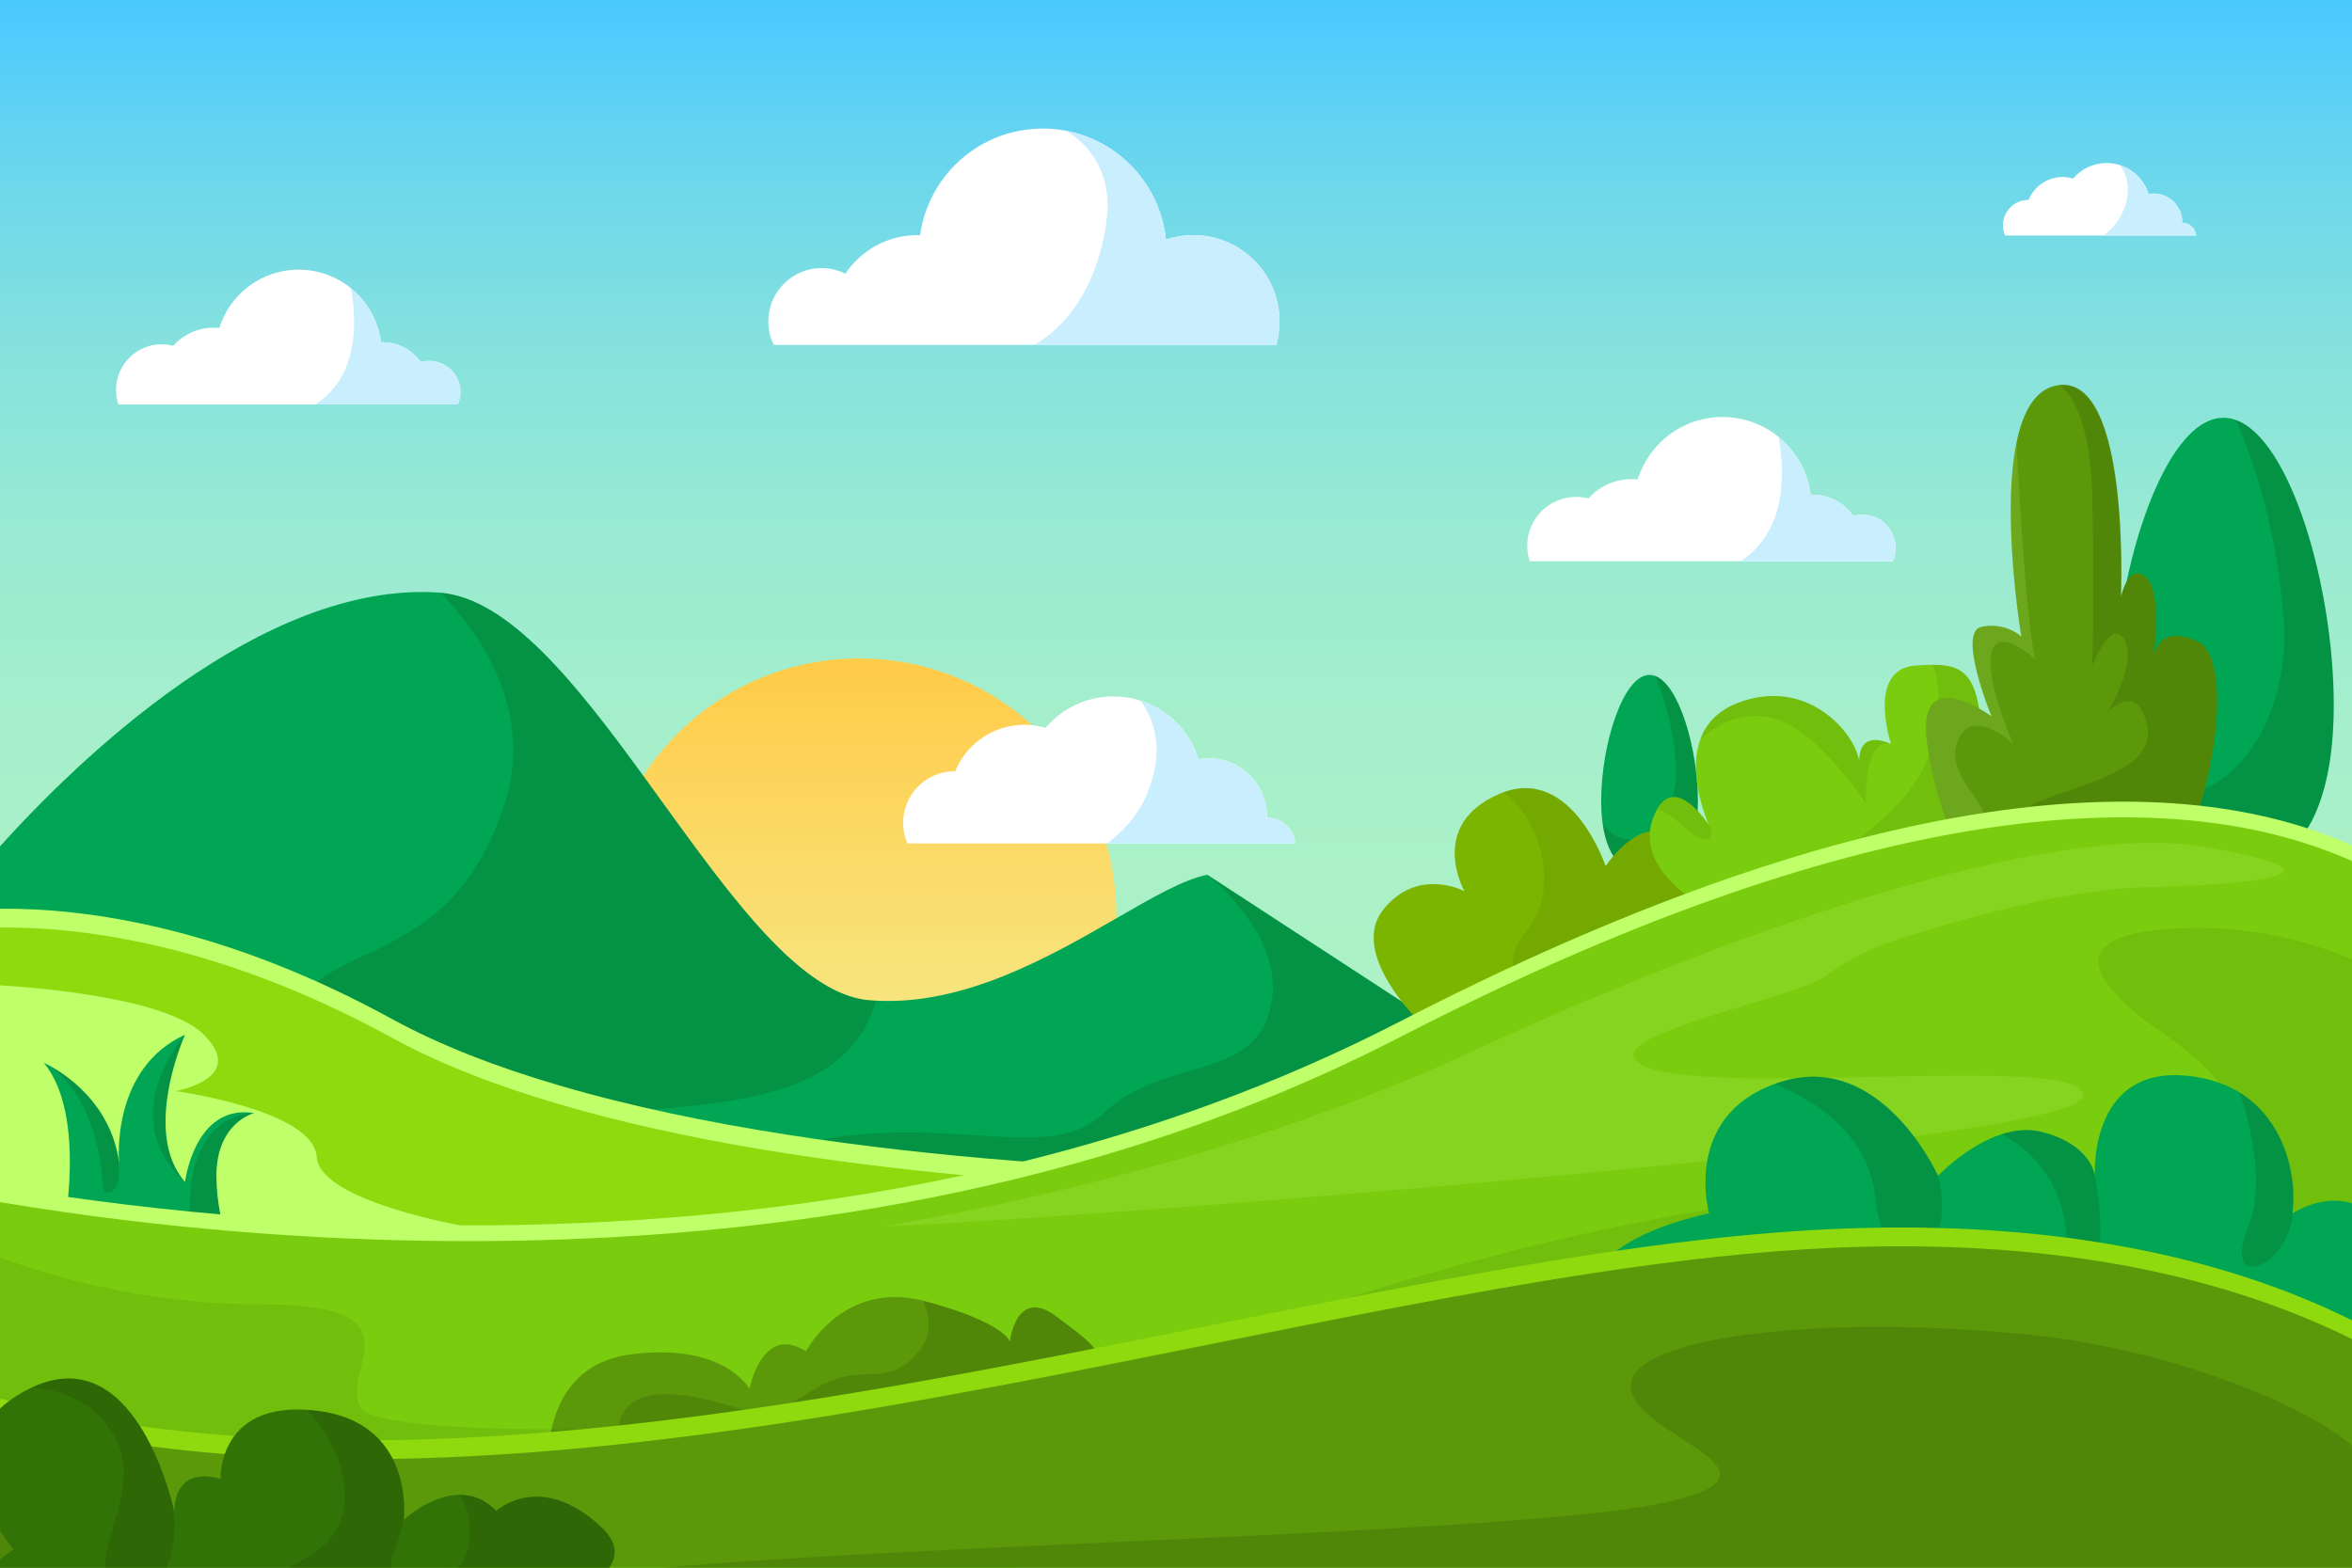 <?xml version="1.0" encoding="utf-8"?>
<!-- Generator: Adobe Illustrator 27.5.0, SVG Export Plug-In . SVG Version: 6.00 Build 0)  -->
<svg version="1.1" xmlns="http://www.w3.org/2000/svg" xmlns:xlink="http://www.w3.org/1999/xlink" x="0px" y="0px"
	 viewBox="0 0 750 500" style="enable-background:new 0 0 750 500;" xml:space="preserve">
<rect x="0" y="0" width="750" height="500" fill="#808080" stroke="none"/>
<g id="BACKGROUND">
	
		<linearGradient id="XMLID_00000019669268262909313220000016287874381674355362_" gradientUnits="userSpaceOnUse" x1="375" y1="0.516" x2="375" y2="462.796">
		<stop  offset="0" style="stop-color:#4AC9FF"/>
		<stop  offset="0.001" style="stop-color:#4AC9FF"/>
		<stop  offset="0.112" style="stop-color:#6AD6ED"/>
		<stop  offset="0.231" style="stop-color:#84E1DE"/>
		<stop  offset="0.362" style="stop-color:#98EAD3"/>
		<stop  offset="0.512" style="stop-color:#A6EFCB"/>
		<stop  offset="0.694" style="stop-color:#AEF3C6"/>
		<stop  offset="1" style="stop-color:#B1F4C5"/>
	</linearGradient>
	<rect id="XMLID_230_" style="fill:url(#XMLID_00000019669268262909313220000016287874381674355362_);" width="750" height="500"/>
</g>
<g id="OBJECTS">
	<g id="XMLID_197_">
		
			<linearGradient id="XMLID_00000168797726315525967250000014551280587503926680_" gradientUnits="userSpaceOnUse" x1="274" y1="214.602" x2="274" y2="367.229">
			<stop  offset="0" style="stop-color:#FFCC4A"/>
			<stop  offset="0.603" style="stop-color:#F8E278"/>
			<stop  offset="1" style="stop-color:#F4EF92"/>
		</linearGradient>
		
			<circle id="XMLID_202_" style="fill:url(#XMLID_00000168797726315525967250000014551280587503926680_);" cx="274" cy="292" r="82"/>
		<g id="XMLID_198_">
			<path id="XMLID_201_" style="fill:#00A653;" d="M477,339c0,0-74,69-169,72c-4.42,0.14-9.06,0.14-13.91,0.02
				C202.87,408.71,41.24,361.59,0,336.2v-66.27c24.67-27.35,83.5-84.75,140-80.93c0.15,0.01,0.3,0.02,0.45,0.04
				c21.85,1.82,43.45,29.24,64.7,58.43C229.57,281,253.55,316.87,277,319c0.79,0.07,1.59,0.13,2.4,0.16
				c28.34,1.47,55.35-14.04,76.59-26.28c11.65-6.72,21.57-12.46,29.01-13.88c0.01,0,0,0,0.03,0.02c0.01,0.01,0.03,0.03,0.06,0.04
				L477,339z"/>
			<path id="XMLID_200_" style="opacity:0.17;fill:#1D3003;" d="M477,339c0,0-74,69-169,72c-4.42,0.14-9.06,0.14-13.91,0.02
				C248.38,396.21,217.45,375.08,246,367c53-15,87,6,106-12s47-10,53-33c5.88-22.54-18.98-42.2-19.97-42.98L477,339z"/>
			<path id="XMLID_199_" style="opacity:0.17;fill:#1D3003;" d="M279.4,319.16c-9.13,29.95-41.73,34.22-99.4,35.84
				c-71,2-94-33-76-44s44-14,57-55c9.89-31.19-10.31-56.59-20.55-66.96C187.4,192.96,233.14,315.01,277,319
				C277.79,319.07,278.59,319.13,279.4,319.16z"/>
		</g>
	</g>
	<g id="XMLID_178_">
		<g id="XMLID_194_">
			<path id="XMLID_196_" style="fill:#00A653;" d="M744.173,224.832c0,40.316-15.748,54.418-35.173,54.418
				c-16.445,0-30.249-10.101-34.098-37.655c-0.704-4.997-1.075-10.572-1.075-16.764c0-40.316,15.748-91.582,35.173-91.582
				c1.36,0,2.708,0.252,4.028,0.73C730.555,140.384,744.173,187.343,744.173,224.832z"/>
			<path id="XMLID_195_" style="opacity:0.17;fill:#1D3003;" d="M744.173,224.832c0,40.316-15.748,54.418-35.173,54.418
				c-16.445,0-30.249-10.101-34.098-37.655c23.28,29.711,56.11-2.867,53.343-43.309c-1.898-27.674-8.992-49.939-15.217-64.306
				C730.555,140.384,744.173,187.343,744.173,224.832z"/>
		</g>
		<g id="XMLID_191_">
			<path id="XMLID_193_" style="fill:#00A653;" d="M541.418,255.395c0,17.673-6.903,23.855-15.418,23.855
				c-7.209,0-13.26-4.428-14.947-16.506c-0.308-2.19-0.471-4.634-0.471-7.348c0-17.673,6.903-40.145,15.418-40.145
				c0.596,0,1.187,0.111,1.766,0.32C535.449,218.377,541.418,238.962,541.418,255.395z"/>
			<path id="XMLID_192_" style="opacity:0.17;fill:#1D3003;" d="M541.418,255.395c0,17.673-6.903,23.855-15.418,23.855
				c-7.209,0-13.26-4.428-14.947-16.506c10.205,13.024,24.596-1.257,23.383-18.985c-0.832-12.131-3.942-21.891-6.671-28.189
				C535.449,218.377,541.418,238.962,541.418,255.395z"/>
		</g>
		<g id="XMLID_188_">
			<path id="XMLID_190_" style="fill:#7CB500;" d="M534,316.25c-16,11-36,20-42,21c-3.13,0.52-13.63-2.5-22.95-5.51
				c-8.52-2.75-16.05-5.49-16.05-5.49s-23-22-12-36c10.82-13.77,25.5-6.26,25.99-6.01c-0.32-0.58-11.67-21.13,11.01-30.99
				c0.5-0.22,0.99-0.41,1.47-0.58c22-8.01,32.53,23.58,32.53,23.58s13-20,25-7S550,305.25,534,316.25z"/>
			<path id="XMLID_189_" style="opacity:0.09;fill:#1D3003;" d="M534,316.25c-16,11-36,20-42,21c-3.13,0.52-13.63-2.5-22.95-5.51
				c9.49-6.27,15.87-15.73,13.95-21.49c-4-12,12-13,9-35c-1.54-11.29-7.3-18.37-12.53-22.58c22-8.01,32.53,23.58,32.53,23.58
				s13-20,25-7S550,305.25,534,316.25z"/>
		</g>
		<g id="XMLID_183_">
			<path id="XMLID_187_" style="fill:#7ACC0E;" d="M632,250.25c-1,38-27,45-37,46c-2.47,0.25-5.25,0.56-8.08,0.87
				c-8.61,0.94-17.66,1.88-19.92,1.13c-3-1-22-8-22-8s-24-12-18-29c0.42-1.19,0.87-2.2,1.34-3.05c5.99-10.83,15.76,3.66,16.61,4.95
				l0.04,0.07c-0.33-0.7-6.99-15.47-2.87-27.19c1.7-4.86,5.26-9.19,11.88-11.78c21.93-8.58,37.49,9.19,38.89,18.67
				c-0.11-2.97,0.64-9.62,10.11-5.67c0,0,0-0.01-0.01-0.02c-0.23-0.72-7.74-24,8.01-24.98c1.89-0.12,3.63-0.21,5.25-0.21
				C628.32,212,632.88,216.73,632,250.25z"/>
			<path id="XMLID_186_" style="opacity:0.09;fill:#1D3003;" d="M603,237.25c-9-2-8,19-8,19s-15-23-29-27s-23.88,6.78-23.88,6.78
				c1.7-4.86,5.26-9.19,11.88-11.78c21.93-8.58,37.49,9.19,38.89,18.67C592.78,239.95,593.53,233.3,603,237.25z"/>
			<path id="XMLID_185_" style="opacity:0.09;fill:#1D3003;" d="M632,250.25c-1,38-27,45-37,46c-2.47,0.25-5.25,0.56-8.08,0.87
				c-6.11-7.54-8.04-17.77-0.92-23.87c14-12,27-20,31-39c2.38-11.29,0.87-18.34-0.75-22.21C628.32,212,632.88,216.73,632,250.25z"/>
			<path id="XMLID_184_" style="opacity:0.09;fill:#1D3003;" d="M542,267.25c-4.21-1.41-8.42-8.22-13.66-9.05
				c5.99-10.83,15.76,3.66,16.61,4.95l0.04,0.07l0.01,0.03C545,263.25,548,269.25,542,267.25z"/>
		</g>
		<g id="XMLID_179_">
			<path id="XMLID_182_" style="fill:#5B990A;" d="M694.73,274.96c-4.3,9.12-9.68,17.35-16.04,23.32
				c-26.18,24.6-42.23-3.46-49.28-18c0,0-4.31-6.74-8.41-17.67c-2.7-7.17-5.32-16.15-6.58-26.21c-3.13-25.08,20.05-8.35,20.62-7.94
				c-0.24-0.61-11-26.98-3.16-28.55c7.93-1.59,12.69,3.17,12.69,3.17s-6.46-38.37-1.52-62.08c1.99-9.53,5.81-16.69,12.63-18.05
				c0.3-0.06,0.59-0.1,0.89-0.13c22.83-2.81,19.74,67.57,19.74,67.57s2.38-11.11,7.93-6.35c4.9,4.21,3,21.41,2.49,25.36
				c0.48-2.57,2.87-10.05,14.17-4.73C711.11,209.48,708.14,246.55,694.73,274.96z"/>
			<path id="XMLID_181_" style="opacity:0.14;fill:#D1FF94;" d="M624,237.25c-4,13,18.09,23.86,3.55,25.43
				c-2.21,0.24-4.4,0.21-6.55-0.07c-2.7-7.17-5.32-16.15-6.58-26.21c-3.13-25.08,20.05-8.35,20.62-7.94
				c-0.24-0.61-11-26.98-3.16-28.55c7.93-1.59,12.69,3.17,12.69,3.17s-6.46-38.37-1.52-62.08h0.01c-0.06,1.25,2.94,58.25,5.94,69.25
				c0,0-12-11-14-2c-1.97,8.87,6.75,28.44,6.99,28.99C641.53,236.82,627.93,224.47,624,237.25z"/>
			<path id="XMLID_180_" style="opacity:0.17;fill:#1D3003;" d="M694.727,274.96c-5.03,1.69-10.496,3.491-16.438,5.474
				c-45.221,15.074-43.634-18.247-28.561-24.594c15.074-6.347,38.081-10.314,34.907-24.594c-3.062-13.765-12.011-4.681-12.662-4.006
				c0.532-0.865,9.37-15.28,5.522-22.968c-3.967-7.934-10.313,7.934-10.313,7.934s0.793-22.214,0-53.948
				c-0.69-27.553-8.552-34.178-10.615-35.439c22.833-2.808,19.739,67.57,19.739,67.57s2.38-11.107,7.934-6.347
				c4.903,4.205,2.999,21.413,2.491,25.363c0.484-2.57,2.872-10.052,14.169-4.736C711.11,209.476,708.135,246.55,694.727,274.96z"/>
		</g>
	</g>
	<g id="XMLID_146_">
		<g id="XMLID_152_">
			<path id="XMLID_177_" style="fill:#BFFF69;" d="M422,374c0,0-1.62,2.2-4.48,6.03c-0.44,0.6-0.92,1.24-1.42,1.91
				c-6.62,8.85-18.18,24.16-31.38,41.03c-1.83,2.35-3.7,4.72-5.59,7.12c-0.33,0.42-0.66,0.83-1,1.26v0.01
				c-11.35,14.34-23.47,29.22-34.46,41.81c-6.79,7.78-13.15,14.68-18.64,20.06c-0.27,0.26-0.53,0.52-0.79,0.77H144
				c-0.28-0.04-0.58-0.07-0.89-0.11h-0.04c-3.63-0.46-9.25-1.16-16.29-2.03c-5.92-0.74-12.85-1.59-20.44-2.51
				c-11.6-1.41-24.74-2.97-38.2-4.5c-0.01,0-0.01,0-0.02-0.01c-4.18-0.47-8.4-0.94-12.61-1.41c-6-0.66-12-1.31-17.87-1.92
				c-12.51-1.31-24.49-2.47-34.91-3.33H2.68c-0.91-0.08-1.8-0.15-2.68-0.22V289.82c27.94-0.22,71.57,5.93,125,35.18
				c15.4,8.43,33.61,15.42,53.32,21.19c45.69,13.43,99.43,20.4,144.8,24.01c1.03,0.08,2.06,0.16,3.08,0.25
				c5.14,0.39,10.16,0.74,15.04,1.06c3.68,0.23,7.29,0.45,10.8,0.64c4.4,0.24,8.64,0.46,12.74,0.65c0,0,0,0,0.01,0
				C398.96,374.34,422,374,422,374z"/>
			<path id="XMLID_176_" style="fill:#8FD90F;" d="M422,380c0,0-0.4,0.54-1.15,1.55c-3.64,4.93-15.64,21.04-30.58,40.3
				c-1.81,2.33-3.66,4.71-5.55,7.12c-0.01,0.02-0.02,0.04-0.04,0.05c-11.31,14.46-23.83,30.07-35.5,43.75
				c-6.36,7.47-12.47,14.36-17.99,20.17c-0.33,0.36-0.67,0.71-1,1.06c-0.32,0.34-0.65,0.67-0.96,1c-1.74,1.79-3.4,3.46-4.99,5H144
				c-3.85-0.48-10.52-1.32-19.08-2.38c-6.25-0.77-13.52-1.66-21.43-2.62c-0.89-0.11-1.78-0.21-2.68-0.32
				c-1.86-0.23-3.76-0.45-5.68-0.68c-2.81-0.34-5.67-0.68-8.59-1.02c-3.19-0.38-6.43-0.76-9.71-1.13h-0.04
				c-6.98-0.81-14.11-1.63-21.24-2.41c-6.59-0.73-13.17-1.44-19.59-2.11c-4.94-0.51-9.79-1-14.48-1.46c-0.02,0-0.04,0-0.06-0.01
				c-7.65-0.73-14.88-1.38-21.42-1.9V295.82c27.94-0.22,71.57,5.93,125,35.18c15.4,8.43,33.61,15.42,53.32,21.19
				c40.47,11.9,87.25,18.72,128.94,22.64h0.01c5.38,0.5,10.67,0.96,15.85,1.37c7.79,0.62,15.34,1.15,22.55,1.58h0.01
				c2.15,0.13,4.27,0.26,6.36,0.37c31.52,1.75,55.86,1.9,65.48,1.88C420.44,380.02,422,380,422,380z"/>
			<path id="XMLID_175_" style="fill:#BFFF69;" d="M153,392c0,0-70.24,0.49-119.84-3.69c-13.03-1.09-24.63-2.52-33.16-4.35v-69.7
				c14.03,0.87,53.55,4.29,65,15.74c14,14-9,18-9,18s44,6,45,21c0.78,11.68,31.86,19.11,45.59,21.83C150.5,391.61,153,392,153,392z"
				/>
			<g id="XMLID_170_">
				<path id="XMLID_174_" style="fill:#00A653;" d="M69,375c0,17,8,33,8,33l-14.35-3.53L20,394c0,0,8-37.99-5.99-54.99
					c0.04,0.01,0.18,0.07,0.41,0.19c2.87,1.36,19.63,10.1,23.25,29.68c0.01,0.04,0.02,0.08,0.02,0.12c0.11,0.63,0.21,1.27,0.3,1.92
					c-0.15-1.71-2.27-30.24,21-40.91C58.71,330.64,45.15,361.17,59,377l0.11-0.74c0.68-4.12,4.85-23.95,21.89-21.26
					C81,355,69,358,69,375z"/>
				<path id="XMLID_173_" style="opacity:0.17;fill:#1D3003;" d="M69,375c0,17,8,33,8,33l-14.35-3.53
					c-0.23-1.12-0.45-2.28-0.65-3.47c-8-47,19-46,19-46S69,358,69,375z"/>
				<path id="XMLID_172_" style="opacity:0.17;fill:#1D3003;" d="M59,377c-22.68-20.71-0.64-46.27-0.01-46.99
					C58.71,330.64,45.15,361.17,59,377z"/>
				<path id="XMLID_171_" style="opacity:0.17;fill:#1D3003;" d="M33,380c-1.81-30.81-15.94-39.45-18.58-40.8
					c2.87,1.36,19.63,10.1,23.25,29.68c0.01,0.04,0.02,0.08,0.02,0.12C39.37,383,33,380,33,380z"/>
			</g>
			<path id="XMLID_169_" style="fill:#BFFF69;" d="M750,269.64V495H0V378.41c6.69,1.12,13.95,2.25,21.73,3.36
				c11.81,1.67,24.81,3.27,38.81,4.65c3.18,0.31,6.42,0.61,9.71,0.9c23.23,2.05,48.94,3.43,76.34,3.51
				c49.58,0.17,104.69-3.92,160.67-16h0.01c5.28-1.14,10.56-2.35,15.85-3.63c1.03-0.25,2.05-0.5,3.08-0.75
				c40.33-10.01,80.84-24.36,119.8-44.45C589.04,252.24,688.88,242.24,750,269.64z"/>
			<path id="XMLID_168_" style="fill:#7ACC0E;" d="M750,274.64V500H0V383.41c6.53,1.09,13.61,2.2,21.18,3.27
				c3.86,0.55,7.86,1.1,11.98,1.63c8.69,1.12,17.92,2.18,27.63,3.14c3.48,0.34,7.02,0.67,10.62,0.98
				c69.1,5.99,159.83,6.08,251.71-16.23c6.04-1.47,12.08-3.03,18.12-4.69c35.33-9.72,70.64-22.92,104.76-40.51
				C589.04,257.24,688.88,247.24,750,274.64z"/>
			<g id="XMLID_165_">
				<path id="XMLID_167_" style="fill:#5B990A;" d="M321.9,452.95c-23.11,7.92-62.59,12.23-94.8,14.53
					C198.11,469.55,175,470,175,470s-4-34,26-38s38,11,38,11s4-21,18-12c0,0,11.8-22.62,37.35-16.16c0.22,0.05,0.43,0.1,0.65,0.16
					c26,7,27,13,27,13s2-18,15-8S365.81,437.89,321.9,452.95z"/>
				<path id="XMLID_166_" style="opacity:0.17;fill:#1D3003;" d="M321.9,452.95c-23.11,7.92-62.59,12.23-94.8,14.53
					c-18.37-3.42-30.81-8.01-29.86-12.81c3.25-16.34,27.76-8.67,39.95-5.01C249.39,453.32,255,444,266,440s18,2,27-9
					c4.51-5.51,3.49-11.53,1.35-16.16c0.22,0.05,0.43,0.1,0.65,0.16c26,7,27,13,27,13s2-18,15-8S365.81,437.89,321.9,452.95z"/>
			</g>
			<path id="XMLID_164_" style="opacity:0.14;fill:#D1FF94;" d="M702,270c-48-8-148,26-234,66s-186,55-186,55
				c18.074,0.502,377-25,382-41s-138,3-143-13c-2.592-8.295,52.976-19.51,60.866-25.5c6.98-5.298,14.895-9.241,23.251-11.88
				C636.823,289.604,663.338,283.504,684,283C725,282,750,278,702,270z"/>
			<path id="XMLID_163_" style="opacity:0.09;fill:#1D3003;" d="M195,491c-0.03,0-0.05,0.01-0.08,0.01
				c-13.89,1.56-29.42,2.46-45.66,2.77c-2.04,0.05-4.09,0.08-6.15,0.11h-0.04c-5.61,0.05-11.29,0.05-17-0.01
				c-7.77-0.09-15.61-0.3-23.42-0.62h-0.01c-5.75-0.22-11.5-0.51-17.19-0.85c0,0-0.01,0-0.01-0.01c-2.89-0.16-5.76-0.35-8.61-0.55
				h-0.04c-7.24-0.51-14.36-1.11-21.29-1.79c-6.77-0.65-13.36-1.39-19.69-2.19c-4.94-0.62-9.73-1.29-14.33-2
				c-0.02,0-0.04,0-0.06-0.01c-7.74-1.19-14.93-2.48-21.42-3.87v-80.91C15.07,406.66,45.84,416,83,416c53,0,25,21,32,33
				c3.04,5.21,34.13,7.23,71.21,6.78c25.49-0.31,53.82-1.79,77.8-4.2c0.01,0,0.01,0,0.01,0c0.01,0,0.01,0,0.02,0
				c21.41-2.15,39.36-5.05,48.76-8.53c0.01,0,0.01,0,0.02,0c0.01,0,0.01,0,0.02-0.01c5.69-2.11,8.55-2.52,9-1.68
				C324.19,445.7,262.06,483.46,195,491z"/>
			<path id="XMLID_162_" style="opacity:0.09;fill:#1D3003;" d="M750,305.94v138.2l-10.88,0.78l-0.37,0.02l-14.55,1.04
				l-187.13,13.37l-187.89,13.42l-5.51,0.4L262,479c0,0,49.22-23.53,116.13-47.64v-0.01c2.16-0.78,4.35-1.56,6.55-2.33
				c0.09-0.04,0.18-0.07,0.27-0.1c0.01,0,0.01,0,0.02,0c14.15-5.02,29.02-10.04,44.33-14.83c0.01-0.01,0.02-0.01,0.03-0.01
				c37.25-11.67,77.08-22.07,115.4-28.23c18.17-2.92,36-4.88,53.05-5.57c3.78-0.16,7.52-0.25,11.22-0.28
				c3.42-0.02,6.73-0.07,9.93-0.13c13.69-0.26,25.52-0.86,35.71-1.73c4.93-0.43,9.48-0.92,13.67-1.47
				c46.14-6.05,48.46-19.29,39.25-31.36c-4.63-6.09-12.2-11.89-18.56-16.31c-23-16-33-32,9-33
				C719.43,295.49,737.47,300.71,750,305.94z"/>
			<g id="XMLID_157_">
				<path id="XMLID_161_" style="fill:#00A653;" d="M750,383.8v51.84c-5.27,5.27-10.08,8.72-10.88,9.28
					C739.04,444.97,739,445,739,445l-0.25-0.06l-47.4-10.66l-29.66-6.68L659,427l-54-11l-32.39,8.1L553,429l-5.92-1.73L505,415
					c0,0-0.21-3.9,3.39-9.01c1.55-2.2,3.8-4.62,7.08-7.05c5.9-4.38,15.12-8.78,29.53-11.94c0,0-0.12-0.41-0.27-1.15
					c-0.53-2.47-1.53-8.63-0.33-15.58c1.57-8.97,6.82-19.25,21.55-24.57c0.66-0.25,1.35-0.48,2.05-0.7c1.54-0.48,3.04-0.84,4.51-1.1
					c3.66-0.65,7.12-0.64,10.37-0.14c12.24,1.91,21.51,10.87,27.44,18.71c4.87,6.43,7.49,12.11,7.67,12.51
					c0.01,0.01,0.01,0.01,0.01,0.02c0,0,9.12-9.65,20.28-13.24c0,0,0,0,0.01-0.01c4.08-1.32,8.43-1.82,12.71-0.75
					c13.36,3.34,16.26,10.86,16.85,13.25c0.01,0.02,0.01,0.05,0.02,0.08c0.03,0.18,0.07,0.37,0.11,0.56
					c0.01,0.04,0.01,0.07,0.02,0.11c0,0-2-34,28-32c4.32,0.29,8.16,1.09,11.56,2.31c2.44,0.86,4.66,1.94,6.67,3.19
					c12.4,7.69,16.9,21.8,17.08,32.81v0.05c0.03,2-0.08,3.9-0.31,5.64C731,387,740.45,380.7,750,383.8z"/>
				<path id="XMLID_160_" style="opacity:0.17;fill:#1D3003;" d="M731.31,381.31v0.05c-0.1,1.97-0.2,3.86-0.31,5.64
					c-1,17-23,26-14,4c4.96-12.13,1.41-29.42-2.77-42.5C726.63,356.19,731.13,370.3,731.31,381.31z"/>
				<path id="XMLID_159_" style="opacity:0.17;fill:#1D3003;" d="M659,397c0-26-20.72-35.24-20.72-35.24s0,0,0.01-0.01
					c4.08-1.32,8.43-1.82,12.71-0.75c13.36,3.34,16.26,10.86,16.85,13.25c0.01,0.02,0.01,0.05,0.02,0.08
					c0.03,0.18,0.07,0.37,0.11,0.56c0.01,0.04,0.01,0.07,0.02,0.11C675,411,659,423,659,397z"/>
				<path id="XMLID_158_" style="opacity:0.17;fill:#1D3003;" d="M598,382c-2.11-21.08-21.01-31.79-32.05-36.3
					c0.66-0.25,1.35-0.48,2.05-0.7c31.56-9.86,49.5,28.9,49.99,29.98c0.01,0.01,0.01,0.01,0.01,0.02C625,403,601,412,598,382z"/>
			</g>
			<path id="XMLID_156_" style="fill:#8FD90F;" d="M750,421.1V494H0v-47.97c0.98,0.26,1.96,0.51,2.95,0.76
				c9.82,2.47,19.8,4.54,29.93,6.24c3.89,0.66,7.8,1.25,11.74,1.8c9.92,1.38,19.96,2.42,30.11,3.15c9.99,0.73,20.08,1.16,30.26,1.33
				c5.36,0.08,10.75,0.1,16.16,0.05c21.41-0.21,43.15-1.5,65.06-3.58c66.1-6.29,133.73-19.8,198.51-32.81
				c1.85-0.38,3.7-0.75,5.55-1.12c13.14-2.64,26.17-5.26,39.03-7.76c0.01-0.01,0.02-0.01,0.03-0.01
				c29.72-5.82,58.59-11.14,86.14-15.14c23.93-3.48,46.87-5.96,68.53-6.94c5.46-0.24,10.81-0.4,16.04-0.47
				c6.28-0.08,12.39-0.04,18.34,0.13c14.47,0.38,27.98,1.46,40.56,3.08c3.64,0.47,7.2,0.99,10.68,1.55
				C702.93,401.62,729.36,410.85,750,421.1z"/>
			<path id="XMLID_155_" style="fill:#5B990A;" d="M750,427.1V500H0v-47.97c12.21,3.19,24.68,5.74,37.36,7.72
				c3.61,0.57,7.25,1.09,10.9,1.56c7.74,1.02,15.55,1.82,23.42,2.44c11.89,0.94,23.92,1.45,36.07,1.59
				c5.8,0.07,11.63,0.06,17.49-0.04c45.34-0.73,92.1-6.19,138.77-13.72c0.01,0,0.01,0,0.01,0c0.01,0,0.01,0,0.02,0
				c16.29-2.63,32.56-5.51,48.76-8.53c0.01,0,0.01,0,0.02,0c0.01,0,0.01,0,0.02-0.01c3-0.55,6-1.12,9-1.68
				c19.26-3.66,38.39-7.48,57.29-11.27c1.87-0.38,3.73-0.75,5.59-1.12c0.08-0.02,0.16-0.04,0.23-0.05c0.01,0,0.01,0,0.02,0
				c42.81-8.61,84.38-17,123.42-22.93c26.49-4.03,51.83-6.92,75.61-7.99c6.63-0.3,13.09-0.46,19.38-0.5c4.08-0.03,8.08,0,12.02,0.09
				c15.68,0.31,30.23,1.43,43.73,3.17c3.3,0.43,6.54,0.9,9.71,1.4C702.52,407.48,729.2,416.77,750,427.1z"/>
			<path id="XMLID_154_" style="opacity:0.17;fill:#1D3003;" d="M750,461.06V500H211c91-8,278-11,321-21s-12-21-12-37
				s63.269-23.214,130-16C687,430,731.86,445.61,750,461.06z"/>
			<path id="XMLID_153_" style="opacity:0.17;fill:#1D3003;" d="M98.42,500H0v-21.74c0.86-0.03,1.75-0.06,2.68-0.08h0.05
				c9.58-0.26,22.44-0.22,35.49,1.02c5.76,0.54,11.56,1.32,17.12,2.4c0.05,0.01,0.09,0.02,0.13,0.03c0.06,0.01,0.11,0.02,0.16,0.03
				c4.35,0.86,8.56,1.91,12.49,3.18c0.01,0.01,0.01,0.01,0.02,0.01c2.03,0.65,3.99,1.37,5.86,2.15c3.58,1.5,7.48,3.33,11.44,5.4
				c0,0.01,0.01,0.01,0.01,0.01c0.37,0.18,0.73,0.37,1.09,0.57c0.63,0.33,1.26,0.67,1.89,1.02c0.6,0.33,1.2,0.66,1.79,1
				c1.74,0.98,3.47,2.01,5.17,3.06C96.41,498.7,97.42,499.34,98.42,500z"/>
		</g>
		<g id="XMLID_147_">
			<path id="XMLID_151_" style="fill:#327307;" d="M196,495c0,1.74-0.62,3.41-1.72,5H0v-2.69c0.96-0.74,2-1.51,3.15-2.31
				c0.39-0.27,0.79-0.54,1.2-0.82c0,0-0.05-0.06-0.15-0.18c-0.52-0.6-2.23-2.69-4.2-5.76v-38.98c0.89-0.84,1.87-1.67,2.95-2.47
				c1.82-1.35,3.92-2.63,6.33-3.84c0.17-0.08,0.33-0.16,0.49-0.23c16.41-7.94,27.62,0.82,34.85,12.11c1.35,2.1,2.56,4.29,3.64,6.48
				c3.95,8.01,6.15,15.98,6.99,19.4c0.09,0.36,0.16,0.67,0.22,0.92c0.12,0.53,0.18,0.81,0.18,0.81s-0.02-0.29-0.02-0.78
				c0.03-3.05,1.08-13.74,14.68-9.99c0,0-0.14-3.61,1.37-7.92c0.65-1.87,1.62-3.87,3.05-5.77c3.73-4.96,10.62-9.17,23.3-8.32
				c0.95,0.06,1.94,0.15,2.95,0.27c1.59,0.19,3.09,0.45,4.5,0.77c0.71,0.16,1.4,0.34,2.06,0.53c0.67,0.19,1.31,0.39,1.94,0.61
				c1.87,0.65,3.57,1.43,5.11,2.3c0.51,0.29,1,0.59,1.48,0.9c0.37,0.25,0.74,0.5,1.09,0.76c0.43,0.3,0.83,0.61,1.22,0.93
				c0.74,0.61,1.43,1.24,2.07,1.88c0.24,0.25,0.48,0.5,0.7,0.75c0.66,0.72,1.26,1.46,1.82,2.22c0.26,0.36,0.51,0.72,0.75,1.09
				c0.57,0.87,1.07,1.75,1.52,2.63c1.59,3.11,2.51,6.3,3.03,9.16c0.81,4.48,0.66,8.18,0.55,9.62c-0.01,0.03-0.01,0.06-0.01,0.09
				c-0.02,0.25-0.04,0.42-0.05,0.5c0,0.01,0,0.01,0,0.01c0,0.04,0,0.06,0,0.06s8.25-7.81,17.56-7.99c0.58-0.01,1.16,0.01,1.75,0.06
				c0.04,0,0.08,0.01,0.13,0.01c0.44,0.04,0.88,0.11,1.32,0.19c0.23,0.04,0.45,0.09,0.67,0.14c0.22,0.05,0.44,0.11,0.66,0.17
				c2.52,0.7,5.03,2.13,7.39,4.56c0,0,14.1-13.09,33.58,5.24c1.41,1.33,2.43,2.62,3.1,3.89c0.56,1.02,0.88,2.01,1.01,2.99
				C195.98,494.33,196,494.67,196,495z"/>
			<path id="XMLID_150_" style="opacity:0.17;fill:#1D3003;" d="M128.27,474.46c0.81,4.48,0.66,8.18,0.55,9.62
				c-0.01,0.03-0.01,0.06-0.01,0.09c-0.02,0.25-0.04,0.42-0.05,0.5c0,0.01,0,0.01,0,0.01c-0.62,2.97-1.33,5.28-1.98,7.18
				c-0.25,0.73-0.49,1.4-0.71,2.02c-0.01,0.04-0.03,0.08-0.04,0.12c-0.13,0.35-0.24,0.68-0.35,1c-0.33,0.96-0.6,1.81-0.76,2.62
				c-0.17,0.81-0.23,1.58-0.14,2.38H92.26c0.96-0.65,2.02-1.29,3.13-1.94c1.6-0.94,3.3-1.92,4.96-3.06
				c0.15-0.11,0.31-0.22,0.46-0.32c0.31-0.22,0.62-0.45,0.92-0.68c0.31-0.24,0.62-0.48,0.92-0.74c1.35-1.12,2.61-2.4,3.69-3.91
				c1.98-2.79,3.36-6.36,3.53-11.18c0.17-4.63-0.7-8.95-2.12-12.83c-0.77-2.15-1.72-4.16-2.76-6.03c-2.2-3.97-4.79-7.25-6.96-9.65
				c0.95,0.06,1.94,0.15,2.95,0.27c1.59,0.19,3.09,0.45,4.5,0.77c0.71,0.16,1.4,0.34,2.06,0.53c0.67,0.19,1.31,0.39,1.94,0.61
				c1.87,0.65,3.57,1.43,5.11,2.3c0.51,0.29,1,0.59,1.48,0.9c0.37,0.24,0.74,0.49,1.09,0.76c0.43,0.3,0.83,0.61,1.22,0.93
				c0.74,0.6,1.43,1.23,2.07,1.88c0.24,0.25,0.48,0.5,0.7,0.75c0.66,0.72,1.26,1.46,1.82,2.22c0.26,0.36,0.51,0.72,0.75,1.09
				c0.57,0.87,1.07,1.75,1.52,2.63C126.83,468.41,127.75,471.6,128.27,474.46z"/>
			<path id="XMLID_149_" style="opacity:0.17;fill:#1D3003;" d="M196,495c0,1.74-0.62,3.41-1.72,5h-48.17
				c1.17-1.39,2.14-3.05,2.79-5c0.11-0.32,0.21-0.66,0.3-1c0.02-0.07,0.04-0.14,0.06-0.22c0.3-1.2,0.49-2.5,0.55-3.91
				c0.27-6.55-1.37-10.61-3.49-13.12c0.58-0.01,1.16,0.01,1.75,0.06c0.04,0,0.08,0.01,0.13,0.01c0.88,0.09,1.77,0.25,2.65,0.5
				c2.52,0.7,5.03,2.13,7.39,4.56c0,0,14.1-13.09,33.58,5.24c1.41,1.33,2.43,2.62,3.1,3.89c0.56,1.02,0.88,2.01,1.01,2.99
				C195.98,494.33,196,494.67,196,495z"/>
			<path id="XMLID_148_" style="opacity:0.17;fill:#1D3003;" d="M55.55,489.44c-0.01,0.21-0.03,0.42-0.05,0.62
				c-0.11,1.37-0.3,2.68-0.56,3.94c-0.06,0.34-0.14,0.67-0.22,1c-0.41,1.79-0.95,3.46-1.6,5H33.56c-0.04-1.61,0.14-3.28,0.46-5
				c0.05-0.33,0.12-0.66,0.19-1c0.41-1.98,0.98-4.03,1.6-6.13c0.05-0.18,0.1-0.36,0.15-0.54c0.56-1.91,1.15-3.85,1.68-5.82
				c0.2-0.76,0.4-1.53,0.58-2.31c1.51-6.35,2.12-12.95-0.86-19.45c-0.66-1.44-1.5-2.88-2.54-4.31c-0.63-0.86-1.27-1.66-1.94-2.41
				c-7.14-8.06-16.24-10.13-23.11-10.31c16.41-7.94,27.62,0.82,34.85,12.11c1.35,2.1,2.56,4.29,3.64,6.48
				c3.95,8.01,6.15,15.98,6.99,19.4c0.03,0.3,0.06,0.59,0.09,0.89c0.05,0.46,0.09,0.92,0.13,1.39c0.01,0.15,0.03,0.29,0.04,0.44
				C55.68,485.52,55.69,487.53,55.55,489.44z"/>
		</g>
	</g>
	<g id="XMLID_17_">
		<g id="XMLID_30_">
			<path id="XMLID_32_" style="fill:#FFFFFF;" d="M604.477,174.754c0,1.507-0.318,2.944-0.885,4.246H487.807
				c-0.524-1.557-0.807-3.22-0.807-4.954c0-8.599,6.971-15.569,15.569-15.569c1.366,0,2.689,0.177,3.949,0.51
				c3.369-3.786,8.28-6.171,13.743-6.171c0.665,0,1.323,0.035,1.975,0.106C525.81,141.379,536.56,133,549.277,133
				c6.78,0,13,2.385,17.869,6.355c5.506,4.494,9.292,11.019,10.212,18.428c0.191-0.007,0.389-0.014,0.58-0.014
				c5.393,0,10.155,2.682,13.036,6.78c0.92-0.262,1.883-0.41,2.887-0.41C599.721,164.139,604.477,168.894,604.477,174.754z"/>
			<path id="XMLID_31_" style="fill:#C9EFFF;" d="M604.477,174.754c0,1.507-0.318,2.944-0.885,4.246h-48.597
				c14.847-9.603,14.182-28.378,12.151-39.645c5.506,4.494,9.292,11.019,10.212,18.428c0.191-0.007,0.389-0.014,0.58-0.014
				c5.393,0,10.155,2.682,13.036,6.78c0.92-0.262,1.883-0.41,2.887-0.41C599.721,164.139,604.477,168.894,604.477,174.754z"/>
		</g>
		<g id="XMLID_27_">
			<path id="XMLID_29_" style="fill:#FFFFFF;" d="M408,102.5c0,2.6-0.36,5.12-1.05,7.5h-160.2c-1.12-2.26-1.75-4.8-1.75-7.5
				c0-9.39,7.61-17,17-17c2.73,0,5.3,0.66,7.58,1.8c4.93-7.41,13.35-12.3,22.92-12.3c0.3,0,0.59,0.01,0.89,0.02
				C296.05,55.8,312.54,41,332.5,41c2.46,0,4.87,0.23,7.21,0.66c17.07,3.15,30.29,17.26,32.08,34.76c2.74-0.92,5.66-1.42,8.71-1.42
				C395.69,75,408,87.31,408,102.5z"/>
			<path id="XMLID_28_" style="fill:#C9EFFF;" d="M408,102.5c0,2.6-0.36,5.12-1.05,7.5h-77.14c14.91-8.53,21.73-26.37,23.19-41
				c2-20-13.29-27.34-13.29-27.34c17.07,3.15,30.29,17.26,32.08,34.76c2.74-0.92,5.66-1.42,8.71-1.42C395.69,75,408,87.31,408,102.5
				z"/>
		</g>
		<g id="XMLID_24_">
			<path id="XMLID_26_" style="fill:#FFFFFF;" d="M413,269H289.374c-0.88-2.016-1.374-4.237-1.374-6.581
				c0-9.09,7.363-16.453,16.453-16.453c0.041,0,0.091,0.008,0.132,0.008c3.562-8.695,12.109-14.816,22.08-14.816
				c2.344,0,4.607,0.346,6.746,0.971c5.207-6.129,12.965-10.02,21.635-10.02c2.994,0,5.89,0.461,8.605,1.333
				c8.843,2.805,15.803,9.83,18.526,18.707c1.078-0.189,2.18-0.296,3.307-0.296c10.225,0,18.509,8.284,18.509,18.509
				c0,0.14-0.008,0.271-0.008,0.411h0.008C408.714,260.774,412.589,264.385,413,269z"/>
			<path id="XMLID_25_" style="fill:#C9EFFF;" d="M413,269h-59.872c5.117-3.973,9.534-8.852,12.2-14.807
				c6.573-14.668,2.575-24.984-1.678-30.75c8.843,2.805,15.803,9.83,18.526,18.707c1.078-0.189,2.18-0.296,3.307-0.296
				c10.225,0,18.509,8.284,18.509,18.509c0,0.14-0.008,0.271-0.008,0.411h0.008C408.714,260.774,412.589,264.385,413,269z"/>
		</g>
		<g id="XMLID_21_">
			<path id="XMLID_23_" style="fill:#FFFFFF;" d="M700.303,75.11h-60.928c-0.434-0.993-0.677-2.088-0.677-3.243
				c0-4.48,3.629-8.109,8.109-8.109c0.02,0,0.045,0.004,0.065,0.004c1.756-4.285,5.968-7.302,10.882-7.302
				c1.156,0,2.27,0.17,3.325,0.478c2.566-3.02,6.39-4.938,10.663-4.938c1.476,0,2.903,0.227,4.241,0.657
				c4.358,1.382,7.788,4.845,9.13,9.22c0.531-0.093,1.074-0.146,1.63-0.146c5.039,0,9.122,4.083,9.122,9.122
				c0,0.069-0.004,0.134-0.004,0.203h0.004C698.19,71.055,700.1,72.835,700.303,75.11z"/>
			<path id="XMLID_22_" style="fill:#C9EFFF;" d="M700.303,75.11h-29.507c2.522-1.958,4.699-4.362,6.013-7.298
				c3.239-7.229,1.269-12.313-0.827-15.155c4.358,1.382,7.788,4.845,9.13,9.22c0.531-0.093,1.074-0.146,1.63-0.146
				c5.039,0,9.122,4.083,9.122,9.122c0,0.069-0.004,0.134-0.004,0.203h0.004C698.19,71.055,700.1,72.835,700.303,75.11z"/>
		</g>
		<g id="XMLID_18_">
			<path id="XMLID_20_" style="fill:#FFFFFF;" d="M146.815,125.031c0,1.409-0.298,2.752-0.827,3.969H37.754
				c-0.49-1.455-0.754-3.01-0.754-4.631c0-8.038,6.516-14.554,14.554-14.554c1.277,0,2.514,0.165,3.691,0.476
				c3.149-3.539,7.74-5.769,12.847-5.769c0.622,0,1.237,0.033,1.846,0.099C73.279,93.833,83.328,86,95.215,86
				c6.337,0,12.152,2.229,16.704,5.941c5.147,4.201,8.686,10.3,9.546,17.226c0.179-0.007,0.364-0.013,0.543-0.013
				c5.041,0,9.493,2.507,12.185,6.338c0.86-0.245,1.76-0.384,2.699-0.384C142.37,115.108,146.815,119.553,146.815,125.031z"/>
			<path id="XMLID_19_" style="fill:#C9EFFF;" d="M146.815,125.031c0,1.409-0.298,2.752-0.827,3.969h-45.428
				c13.879-8.977,13.257-26.528,11.359-37.059c5.147,4.201,8.686,10.3,9.546,17.226c0.179-0.007,0.364-0.013,0.543-0.013
				c5.041,0,9.493,2.507,12.185,6.338c0.86-0.245,1.76-0.384,2.699-0.384C142.37,115.108,146.815,119.553,146.815,125.031z"/>
		</g>
	</g>
</g>
</svg>
